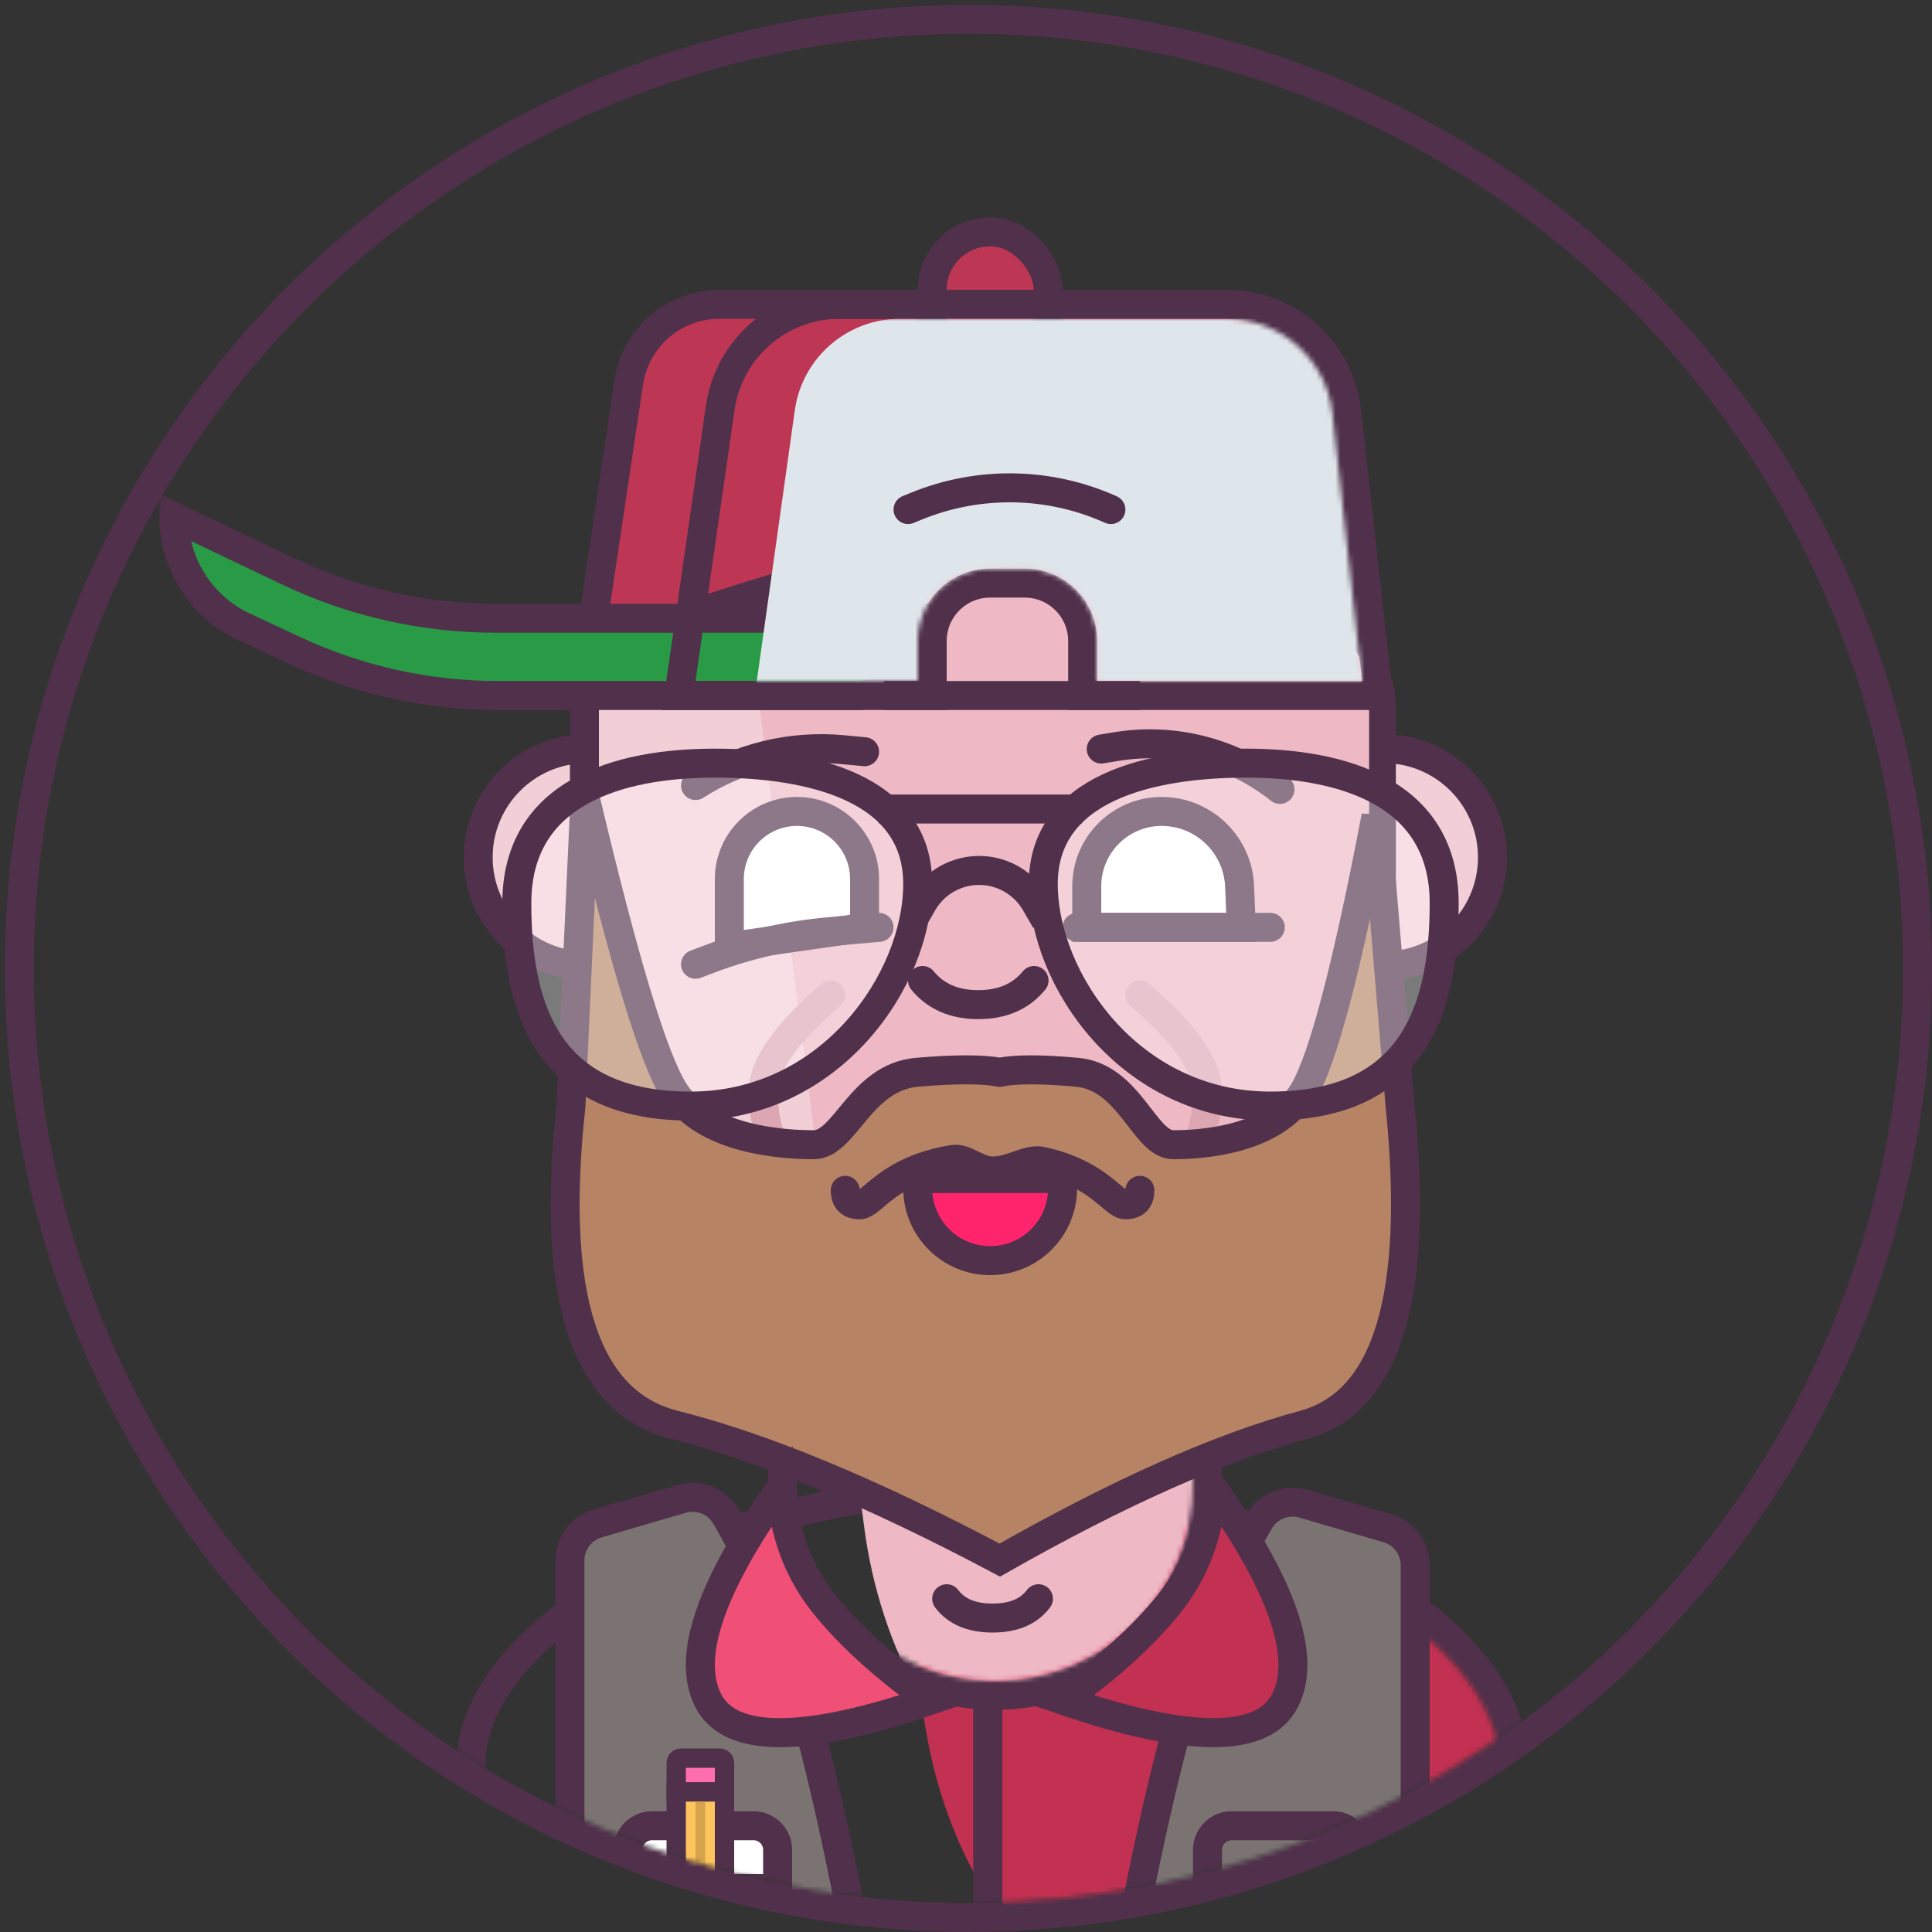 <?xml version="1.0" encoding="UTF-8"?>
<svg width="400px" height="400px" viewBox="0 0 400 400" version="1.1" xmlns="http://www.w3.org/2000/svg" xmlns:xlink="http://www.w3.org/1999/xlink">
    <rect x="0" y="0" width="400" height="400" fill="#333333" stroke="none"/>
    <!-- Generator: Sketch 52.6 (67491) - http://www.bohemiancoding.com/sketch -->
    <title>Artboard</title>
    <desc>Created with Sketch.</desc>
    <defs>
        <circle id="path-1" cx="193.5" cy="193.5" r="193.5"></circle>
        <path d="M105.5,100 C168.682,100 210.5,80.909 210.5,54.545 C210.5,28.182 163.598,0 106.864,0 C50.129,0 0.5,28.182 0.5,54.545 C0.5,80.909 42.318,100 105.5,100 Z" id="path-3"></path>
        <path d="M0,0 L82,0 L82,46 C82,68.644 63.644,87 41,87 L41,87 C18.356,87 2.77305038e-15,68.644 0,46 L0,0 Z" id="path-5"></path>
        <path d="M83.154,75 L83.154,66.724 C83.154,58.44 76.438,51.724 68.154,51.724 L61,51.724 C52.716,51.724 46,58.44 46,66.724 L46,75 L0,75 L8.089,18.862 C9.649,8.036 18.926,1.62201629e-14 29.864,1.42108547e-14 L109.991,1.0658141e-14 C121.203,1.85570018e-14 130.621,8.432 131.857,19.576 L138,75 L83.154,75 Z" id="path-7"></path>
    </defs>
    <g id="Artboard" stroke="none" stroke-width="1" fill="none" fill-rule="evenodd">
        <g id="CHARACTER-Copy-2" transform="translate(7, 7)">
            <mask id="mask-2" fill="white">
                <use xlink:href="#path-1"></use>
            </mask>
            <circle stroke="#50304A" stroke-width="6" cx="193.5" cy="193.5" r="196.5"></circle>
            <g mask="url(#mask-2)">
                <g transform="translate(29, 38)">
                    <g id="Oval-3" stroke="none" stroke-width="1" fill="none" fill-rule="evenodd" transform="translate(64, 266)">
                        <mask id="mask-4" fill="white">
                            <use xlink:href="#path-3"></use>
                        </mask>
                        <path stroke="#50304A" stroke-width="6" d="M105.5,103 C41.644,103 -2.5,83.593 -2.5,54.545 C-2.5,25.079 50.447,-3 106.864,-3 C162.845,-3 213.5,24.837 213.5,54.545 C213.5,83.593 169.356,103 105.5,103 Z"></path>
                        <path d="M167.5,116 C214.134,116 245,78.582 245,26.909 C245,-24.764 210.382,-80 168.506,-80 C126.631,-80 90,-24.764 90,26.909 C90,78.582 120.866,116 167.5,116 Z" fill="#C23052" mask="url(#mask-4)"></path>
                    </g>
                    <g id="Rectangle-7" stroke="none" stroke-width="1" fill="none" fill-rule="evenodd" transform="translate(129, 216)">
                        <mask id="mask-6" fill="white">
                            <use xlink:href="#path-5"></use>
                        </mask>
                        <path stroke="#50304A" stroke-width="6" d="M-3,-3 L85,-3 L85,46 C85,70.301 65.301,90 41,90 C16.699,90 -3,70.301 -3,46 L-3,-3 Z"></path>
                        <path d="M-1,-59 L89,7 L95.619,108.934 C96.418,121.241 87.09,131.865 74.784,132.664 C69.054,133.036 63.402,131.186 59,127.5 L48.895,119.037 C29.67,102.936 17.196,80.2 13.946,55.334 L-1,-59 Z" fill="#EEB8C5" mask="url(#mask-6)"></path>
                    </g>
                    <path d="M168.5,308.5 L168.5,368.5" id="Line-4" stroke="#50304A" stroke-width="6" fill="none" stroke-linecap="square"></path>
                    <path d="M84.482,99 L243.635,99 L236.26,34.83 C235.157,25.24 227.038,18 217.384,18 L112.957,18 C103.548,18 95.556,24.886 94.166,34.192 L84.482,99 Z" id="Rectangle-2" stroke="#50304A" stroke-width="6" fill="#BD3754" fill-rule="evenodd"></path>
                    <circle id="Oval-2" stroke="#50304A" stroke-width="6" fill="#F2CED7" fill-rule="evenodd" cx="85.5" cy="132.5" r="22.5"></circle>
                    <circle id="Oval-2" stroke="#50304A" stroke-width="6" fill="#F2CED7" fill-rule="evenodd" cx="250.5" cy="132.5" r="22.5"></circle>
                    <rect id="Rectangle-3" stroke="#50304A" stroke-width="6" fill="#BD3754" fill-rule="evenodd" x="157" y="3" width="24" height="30" rx="12"></rect>
                    <path d="M95.703,86.174 C130.237,74.058 154.169,68 167.5,68 C180.831,68 204.763,74.058 239.297,86.174 L239.297,86.174 C245.709,88.424 250,94.477 250,101.272 L250,171.5 C250,216.511 213.511,253 168.5,253 L166.5,253 C121.489,253 85,216.511 85,171.5 L85,101.272 C85,94.477 89.291,88.424 95.703,86.174 Z" id="Rectangle" stroke="#50304A" stroke-width="6" fill="#F2CED7" fill-rule="evenodd"></path>
                    <path d="M132.018,83.049 C156.529,75.016 173.677,71 183.462,71 C193.456,71 211.129,75.189 236.483,83.568 L236.483,83.568 C243.036,85.734 247.462,91.858 247.462,98.76 L247.462,163.636 C247.462,191.487 234.052,217.635 211.433,233.885 L195.962,245 C179,257.187 155.37,253.315 143.183,236.353 C139.521,231.256 137.186,225.328 136.386,219.103 L121.131,100.291 C120.154,92.676 124.722,85.44 132.018,83.049 Z" id="Rectangle" stroke="none" fill="#EEB8C5" fill-rule="evenodd"></path>
                    <path d="M0,62 L23.567,73.248 C37.019,79.668 51.735,83 66.64,83 L157,83 L157,83 C157,91.837 149.837,99 141,99 L67.185,99 C52.573,99 38.138,95.798 24.896,89.618 L14.499,84.766 C5.654,80.638 1.19537266e-15,71.761 0,62 Z" id="Rectangle-4" stroke="#50304A" stroke-width="6" fill="#299B47" fill-rule="evenodd"></path>
                    <g id="Combined-Shape" stroke="none" stroke-width="1" fill="none" fill-rule="evenodd" transform="translate(108, 21)">
                        <mask id="mask-8" fill="white">
                            <use xlink:href="#path-7"></use>
                        </mask>
                        <path stroke="#50304A" stroke-width="6" d="M80.154,78 L80.154,66.724 C80.154,60.097 74.781,54.724 68.154,54.724 L61,54.724 C54.373,54.724 49,60.097 49,66.724 L49,78 L-3.463,78 L5.12,18.434 C6.893,6.132 17.435,-3 29.864,-3 L109.991,-3 C122.732,-3 133.435,6.582 134.838,19.246 L141.351,78 L80.154,78 Z"></path>
                        <path d="M42.343,6.87171804e-31 L137.851,3.55271368e-15 C149.087,1.48873526e-15 158.517,8.467 159.724,19.637 L167,87 L11,87 L20.557,18.941 C22.082,8.079 31.375,2.01483365e-15 42.343,0 Z" fill="#DFE6EB" mask="url(#mask-8)"></path>
                    </g>
                    <path d="M150,99 L197,99" id="Line-2" stroke="#50304A" stroke-width="6" fill="none" stroke-linecap="square"></path>
                    <path d="M108,117.639 L108,117.639 C117.07,111.808 127.835,109.194 138.568,110.217 L143,110.639" id="Line-3" stroke="#50304A" stroke-width="6" fill="none" stroke-linecap="round"></path>
                    <path d="M192,118.443 L192,118.443 C201.547,110.806 213.889,107.583 225.952,109.578 L229,110.082" id="Line-3" stroke="#50304A" stroke-width="6" fill="none" stroke-linecap="round" transform="translate(210.5, 113.722) scale(-1, 1) translate(-210.5, -113.722) "></path>
                    <path d="M152,60.499 L152,60.499 C164.77,54.752 179.338,54.501 192.299,59.803 L194,60.499" id="Line-3" stroke="#50304A" stroke-width="6" fill="none" stroke-linecap="round" transform="translate(173, 58.249) scale(-1, 1) translate(-173, -58.249) "></path>
                    <path d="M129,123 L129,123 C136.732,123 143,129.268 143,137 L143,147 L115,151 L115,137 C115,129.268 121.268,123 129,123 Z" id="Rectangle-5" stroke="#50304A" stroke-width="6" fill="#FFFFFF" fill-rule="evenodd"></path>
                    <path d="M205.5,123 L205.5,123 C214.06,123 221,129.94 221,138.5 L221,147 L189,147 L189.355,138.487 C189.715,129.831 196.837,123 205.5,123 Z" id="Rectangle-5" stroke="#50304A" stroke-width="6" fill="#FFFFFF" fill-rule="evenodd" transform="translate(205, 135) scale(-1, 1) translate(-205, -135) "></path>
                    <path d="M108,154.639 L111.05,153.492 C118.98,150.511 127.279,148.628 135.718,147.894 L146,147" id="Line-3" stroke="#50304A" stroke-width="6" fill="none" stroke-linecap="round"></path>
                    <path d="M187,147 L227,147" id="Line-3" stroke="#50304A" stroke-width="6" fill="none" stroke-linecap="round" transform="translate(207, 147.5) scale(-1, 1) translate(-207, -147.5) "></path>
                    <path d="M126,196 C123.333,191.333 122,186.333 122,181 C122,175.667 126.667,169 136,161" id="Path-5" stroke="#DCA6B3" stroke-width="6" fill="none" stroke-linecap="round"></path>
                    <path d="M204,196 C201.333,191.333 200,186.333 200,181 C200,175.667 204.667,169 214,161" id="Path-5" stroke="#DCA6B3" stroke-width="6" fill="none" stroke-linecap="round" transform="translate(207, 178.5) scale(-1, 1) translate(-207, -178.5) "></path>
                    <path d="M155,158 C157.725,161.333 161.572,163 166.543,163 C171.514,163 175.362,161.333 178.087,158" id="Path-2" stroke="#50304A" stroke-width="6" fill="none" stroke-linecap="round"></path>
                    <path d="M170.996,177 C174.324,176.333 179.65,176.333 186.973,177 C197.957,178 200.89,192 206.944,192 C212.998,192 227.914,191 233.905,181 C237.9,174.333 242.892,155.333 248.884,124 L253.877,184 C257.871,223.333 251.214,245.333 233.905,250 C216.597,254.667 195.627,264 170.996,278 C144.608,264 122.142,254.667 103.599,250 C85.056,245.333 77.924,223.333 82.204,184 L85.119,120 C93.16,154 99.32,174.333 103.599,181 C110.018,191 125.998,192 132.483,192 C138.969,192 142.111,178 153.879,177 C161.724,176.333 167.43,176.333 170.996,177 Z" id="Combined-Shape" stroke="#50304A" stroke-width="6" fill="#B68464" fill-rule="evenodd"></path>
                    <path d="M154,199 L184,199 L184,201 C184,209.284 177.284,216 169,216 L169,216 C160.716,216 154,209.284 154,201 L154,199 Z" id="Rectangle-6" stroke="#50304A" stroke-width="6" fill="#FF246B" fill-rule="evenodd"></path>
                    <path d="M139,201.441 C139,203.441 140,204.441 142,204.441 C144.556,204.441 147.837,197.185 161.426,195.035 C163.789,194.661 166.463,197.441 169.5,197.441 C173.449,197.441 176.786,194.812 179.622,195.412 C191.504,197.923 194.578,204.441 197,204.441 C199,204.441 200,203.441 200,201.441" id="Path-4" stroke="#50304A" stroke-width="6" fill="none" stroke-linecap="round"></path>
                    <g id="Glasses" stroke="none" stroke-width="1" fill="none" fill-rule="evenodd" transform="translate(71, 113)">
                        <path d="M36,71 C65,71 83,44.882 83,25 C83,5.118 60.882,0 41,0 C21.118,0 0,6 0,29 C1.7190079e-15,52 7,71 36,71 Z" id="Oval" stroke="#50304A" stroke-width="6" fill-opacity="0.35" fill="#FFFFFF"></path>
                        <path d="M145,71 C174,71 192,44.882 192,25 C192,5.118 169.882,0 150,0 C130.118,0 109,6 109,29 C109,52 116,71 145,71 Z" id="Oval" stroke="#50304A" stroke-width="6" fill-opacity="0.35" fill="#FFFFFF" transform="translate(150.5, 35.5) scale(-1, 1) translate(-150.5, -35.5) "></path>
                        <path d="M78,9.5 L114,9.5" id="Line" stroke="#50304A" stroke-width="6" stroke-linecap="square"></path>
                        <path d="M84,29 L84,29 C87.713,22.532 95.966,20.299 102.434,24.012 C104.499,25.197 106.214,26.907 107.404,28.969 L108,30" id="Line" stroke="#50304A" stroke-width="6" stroke-linecap="square"></path>
                    </g>
                    <path d="M87.754,270.407 L105.131,265.323 C108.668,264.288 112.453,265.802 114.3,268.991 C120.154,279.094 125.054,290.669 129,303.715 C133.667,319.142 138.333,339.978 143,366.224 C125.463,363.73 112.796,361.397 105,359.224 C97.204,357.051 89.537,353.718 82,349.224 L82,278.085 C82,274.532 84.343,271.405 87.754,270.407 Z" id="Rectangle-8" stroke="#50304A" stroke-width="6" fill="#7B7272" fill-rule="evenodd"></path>
                    <g id="Group-2" stroke="none" stroke-width="1" fill="none" fill-rule="evenodd" transform="translate(90, 319)">
                        <path d="M35,45.082 L35,49 L38.783,46.104 L35,45.082 Z M4,36.703 L1.501,36.028 L-0.064,41.82 L4,42.918 L4,36.703 Z" id="Rectangle-9" stroke="#50304A" stroke-width="6" fill="#7B7272"></path>
                        <path d="M4,27 L35,27 L35,19 C35,16.239 32.761,14 30,14 L9,14 C6.239,14 4,16.239 4,19 L4,27 Z" id="Rectangle-9" stroke="#50304A" stroke-width="6" fill="#FFFFFF"></path>
                        <g id="Group-3" transform="translate(14, 0)">
                            <path d="M1,0 L9,0 C9.552,-1.01453063e-16 10,0.448 10,1 L10,7 L0,7 L0,1 C-6.76353751e-17,0.448 0.448,1.01453063e-16 1,0 Z" id="Rectangle-11" stroke="#50304A" stroke-width="4" fill="#FF6FAF"></path>
                            <rect id="Rectangle-11" stroke="#50304A" stroke-width="4" fill="#FEC45D" x="0" y="7" width="10" height="20"></rect>
                            <path d="M5,10 L5,24" id="Line-5" stroke="#D6A44C" stroke-width="2" stroke-linecap="square"></path>
                        </g>
                    </g>
                    <path d="M201.754,271.407 L219.131,266.323 C222.668,265.288 226.453,266.802 228.3,269.991 C234.154,280.094 239.054,291.669 243,304.715 C247.667,320.142 252.333,340.978 257,367.224 C239.463,364.73 226.796,362.397 219,360.224 C211.204,358.051 203.537,354.718 196,350.224 L196,279.085 C196,275.532 198.343,272.405 201.754,271.407 Z" id="Rectangle-8" stroke="#50304A" stroke-width="6" fill="#7B7272" fill-rule="evenodd" transform="translate(226.5, 316.612) scale(-1, 1) translate(-226.5, -316.612) "></path>
                    <path d="M125.679,263 C126.284,272.333 129.253,280.333 134.586,287 C139.92,293.667 147.284,300.333 156.679,307 C130.437,315.974 115.073,315.974 110.586,307 C106.1,298.026 111.13,283.36 125.679,263 Z" id="Triangle" stroke="#50304A" stroke-width="6" fill="#F05076" fill-rule="evenodd"></path>
                    <path d="M200.679,263 C201.284,272.333 204.253,280.333 209.586,287 C214.92,293.667 222.284,300.333 231.679,307 C205.437,315.974 190.073,315.974 185.586,307 C181.1,298.026 186.13,283.36 200.679,263 Z" id="Triangle" stroke="#50304A" stroke-width="6" fill="#C23052" fill-rule="evenodd" transform="translate(207.839, 288.365) scale(-1, 1) translate(-207.839, -288.365) "></path>
                    <path d="M160,286 C162,288.667 165.167,290 169.5,290 C173.833,290 177,288.667 179,286" id="Path-6" stroke="#50304A" stroke-width="6" fill="none" stroke-linecap="round"></path>
                    <g id="Group-2-Copy" stroke="none" stroke-width="1" fill="none" fill-rule="evenodd" transform="translate(230, 349) scale(-1, 1) translate(-230, -349) translate(211, 330)">
                        <path d="M35,34.082 L35,38 L38.783,35.104 L35,34.082 Z M4,25.703 L1.501,25.028 L-0.064,30.82 L4,31.918 L4,25.703 Z M0.698,28 C0.905,27.235 1.167,26.263 1.501,25.028 L1.501,25.028 C1.501,25.028 1.501,25.028 1.501,25.028 C1.503,25.028 1.503,25.028 1.509,25.03 C1.526,25.034 1.526,25.034 1.557,25.043 C1.641,25.066 1.641,25.066 1.783,25.104 L1,28 L0.698,28 Z" id="Rectangle-9" stroke="#50304A" stroke-width="6" fill="#7B7272"></path>
                        <path d="M4,16 L35,16 L35,8 C35,5.239 32.761,3 30,3 L9,3 C6.239,3 4,5.239 4,8 L4,16 Z" id="Rectangle-9" stroke="#50304A" stroke-width="6"></path>
                    </g>
                </g>
            </g>
        </g>
    </g>
</svg>